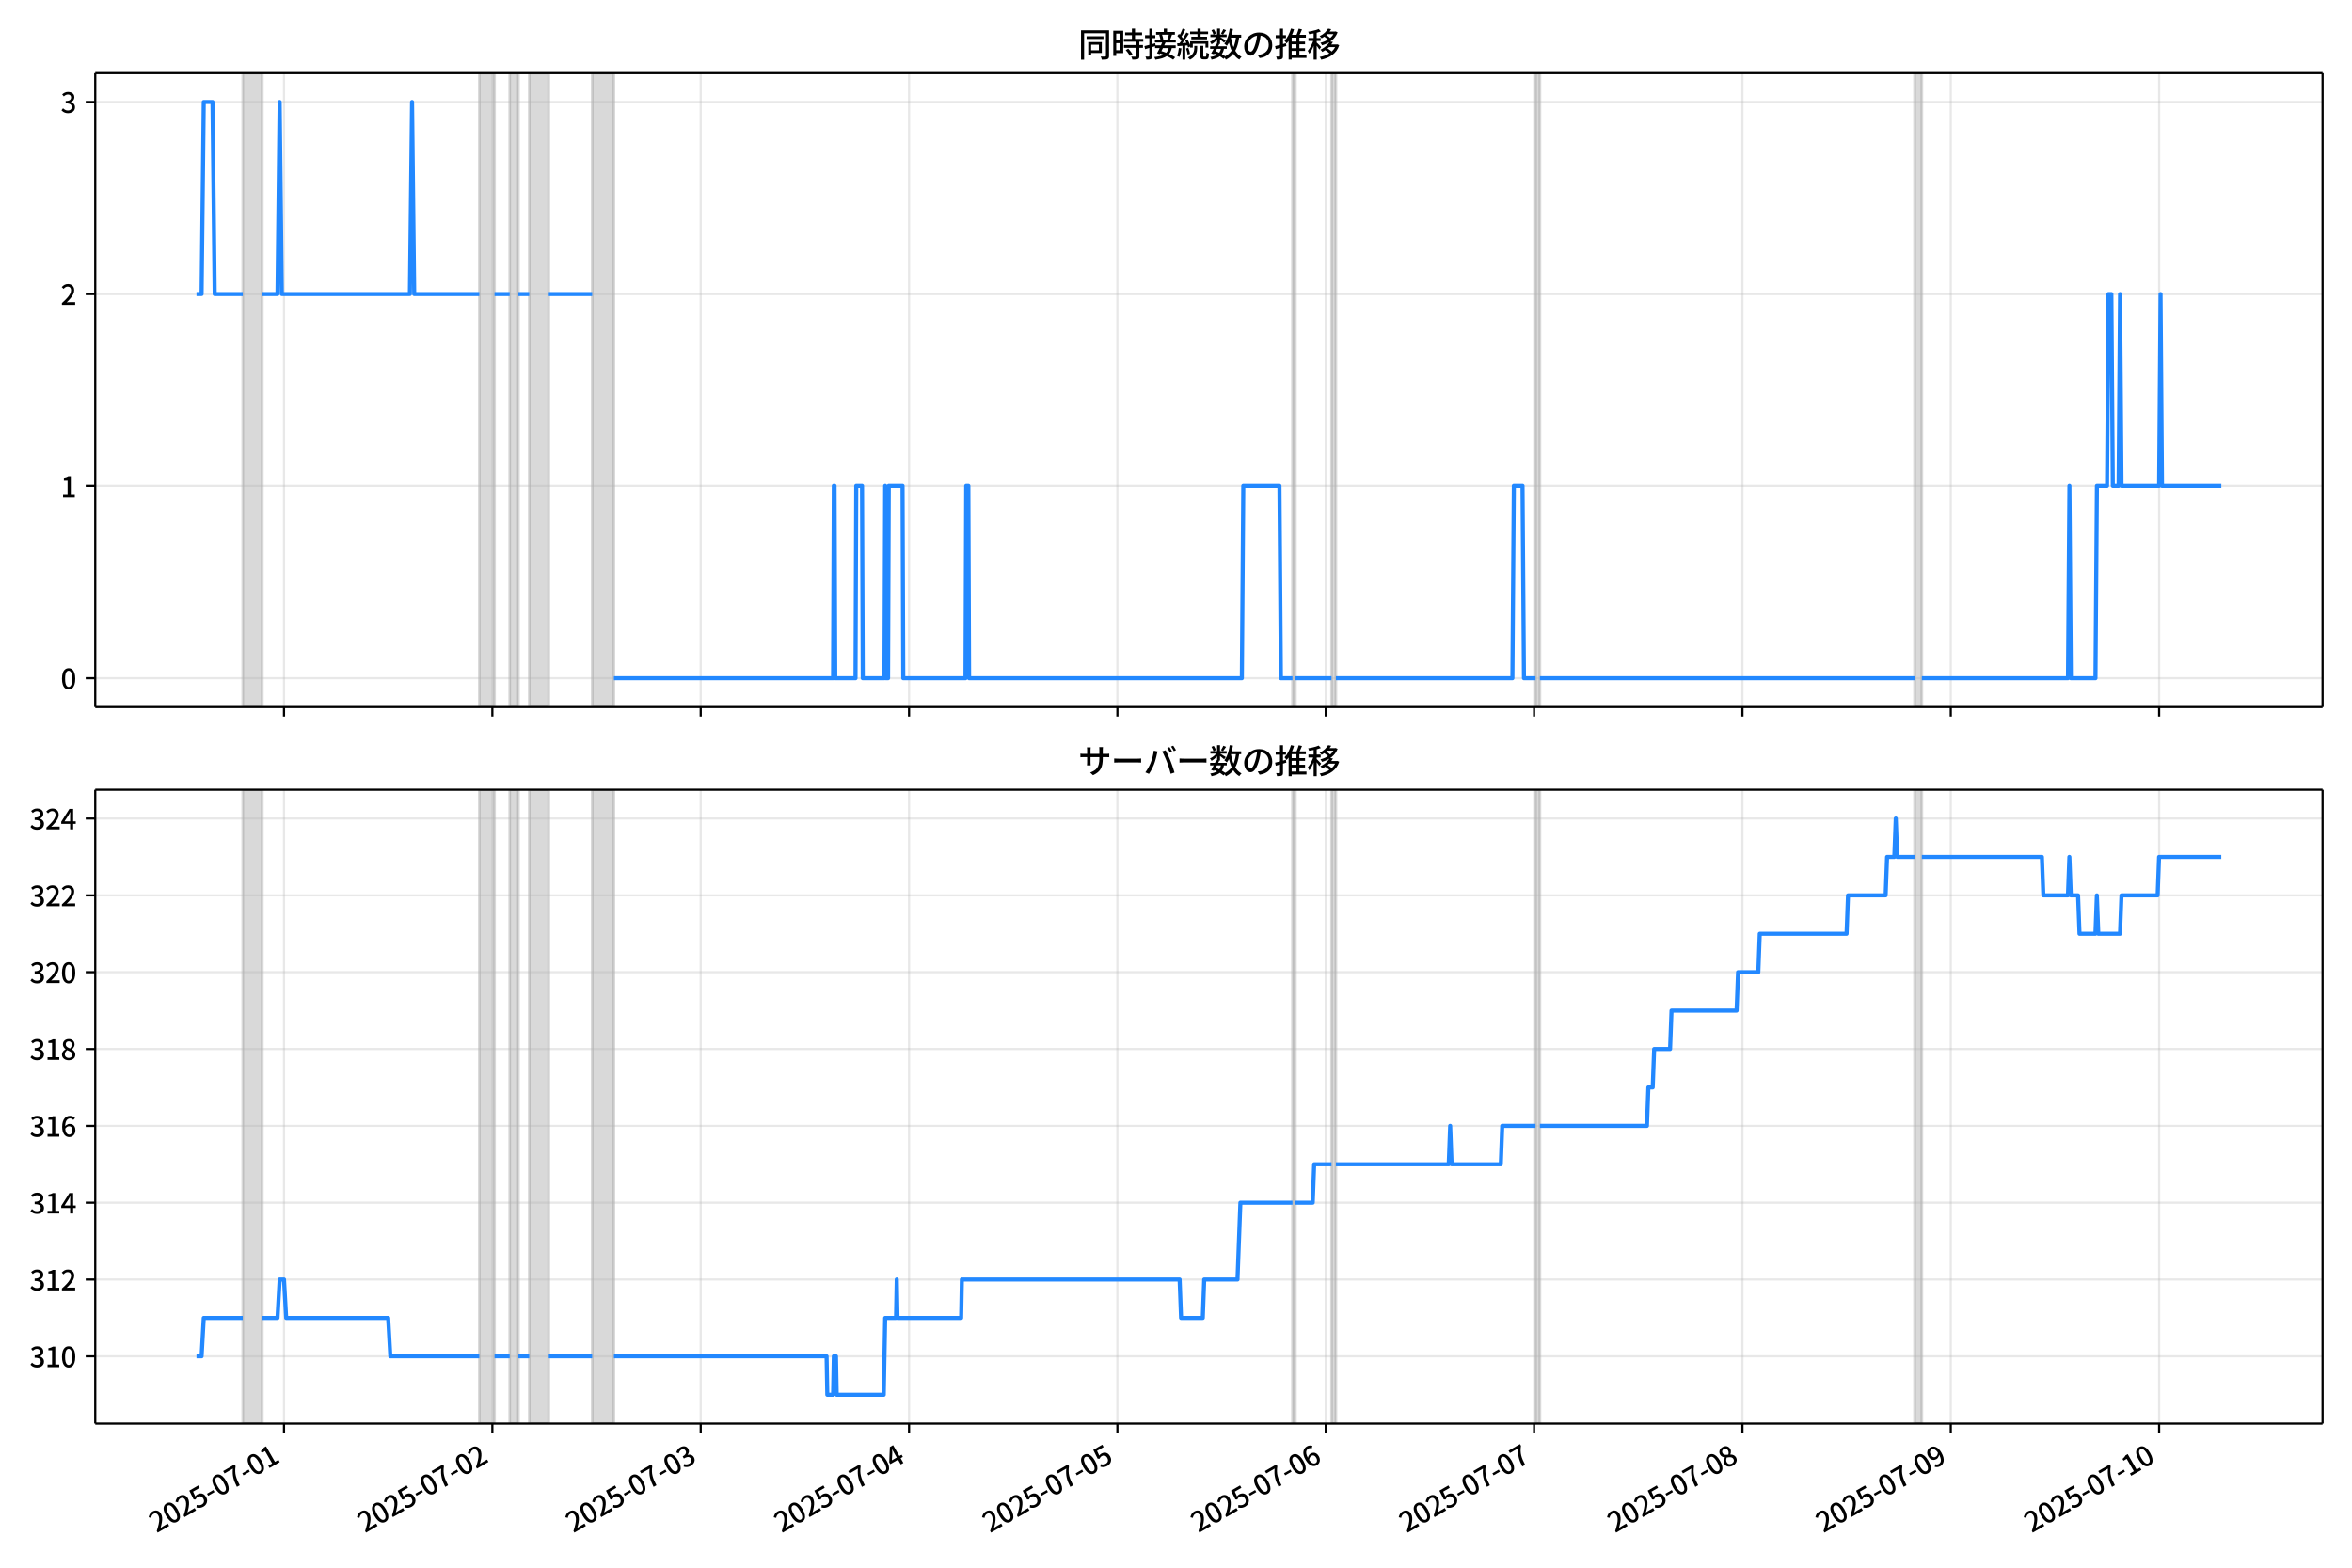 <!DOCTYPE svg  PUBLIC '-//W3C//DTD SVG 1.1//EN'  'http://www.w3.org/Graphics/SVG/1.1/DTD/svg11.dtd'>
<svg version="1.1" viewBox="0 0 864 576" xmlns="http://www.w3.org/2000/svg" xmlns:xlink="http://www.w3.org/1999/xlink">
 <defs>
  <style type="text/css">*{stroke-linejoin: round; stroke-linecap: butt}</style>
 </defs>
 <g id="aa">
  <g id="ab">
   <path d="m0 576h864v-576h-864z" fill="#fff"/>
  </g>
  <g id="ac">
   <g id="ad">
    <path d="m34.99 259.78h818.21v-232.9h-818.21z" fill="#fff"/>
   </g>
   <g id="ae">
    <path d="m89.181 259.78h7.175v-232.9h-7.175z" clip-path="url(#d)" fill="#808080" opacity=".3" stroke="#808080"/>
   </g>
   <g id="af">
    <path d="m176.08 259.78h5.581v-232.9h-5.581z" clip-path="url(#d)" fill="#808080" opacity=".3" stroke="#808080"/>
   </g>
   <g id="ag">
    <path d="m187.24 259.78h3.189v-232.9h-3.189z" clip-path="url(#d)" fill="#808080" opacity=".3" stroke="#808080"/>
   </g>
   <g id="ah">
    <path d="m194.42 259.78h7.175v-232.9h-7.175z" clip-path="url(#d)" fill="#808080" opacity=".3" stroke="#808080"/>
   </g>
   <g id="ai">
    <path d="m217.54 259.78h7.973v-232.9h-7.973z" clip-path="url(#d)" fill="#808080" opacity=".3" stroke="#808080"/>
   </g>
   <g id="aj">
    <path d="m474.79 259.78h1.063v-232.9h-1.063z" clip-path="url(#d)" fill="#808080" opacity=".3" stroke="#808080"/>
   </g>
   <g id="ak">
    <path d="m489.14 259.78h1.595v-232.9h-1.595z" clip-path="url(#d)" fill="#808080" opacity=".3" stroke="#808080"/>
   </g>
   <g id="al">
    <path d="m564.08 259.78h1.595v-232.9h-1.595z" clip-path="url(#d)" fill="#808080" opacity=".3" stroke="#808080"/>
   </g>
   <g id="am">
    <path d="m703.33 259.78h2.658v-232.9h-2.658z" clip-path="url(#d)" fill="#808080" opacity=".3" stroke="#808080"/>
   </g>
   <g id="an">
    <g id="ao">
     <g id="ap">
      <path d="m104.33 259.78v-232.9" clip-path="url(#d)" fill="none" stroke="#b0b0b0" stroke-linecap="square" stroke-opacity=".3" stroke-width=".8"/>
     </g>
     <g id="aq">
      <defs>
       <path id="e" d="m0 0v3.5" stroke="#000" stroke-width=".8"/>
      </defs>
      <use x="104.329" y="259.778" stroke="#000000" stroke-width=".8" xlink:href="#e"/>
     </g>
    </g>
    <g id="ar">
     <g id="as">
      <path d="m180.87 259.78v-232.9" clip-path="url(#d)" fill="none" stroke="#b0b0b0" stroke-linecap="square" stroke-opacity=".3" stroke-width=".8"/>
     </g>
     <g id="at">
      <use x="180.865" y="259.778" stroke="#000000" stroke-width=".8" xlink:href="#e"/>
     </g>
    </g>
    <g id="au">
     <g id="av">
      <path d="m257.4 259.78v-232.9" clip-path="url(#d)" fill="none" stroke="#b0b0b0" stroke-linecap="square" stroke-opacity=".3" stroke-width=".8"/>
     </g>
     <g id="aw">
      <use x="257.401" y="259.778" stroke="#000000" stroke-width=".8" xlink:href="#e"/>
     </g>
    </g>
    <g id="ax">
     <g id="ay">
      <path d="m333.94 259.78v-232.9" clip-path="url(#d)" fill="none" stroke="#b0b0b0" stroke-linecap="square" stroke-opacity=".3" stroke-width=".8"/>
     </g>
     <g id="az">
      <use x="333.937" y="259.778" stroke="#000000" stroke-width=".8" xlink:href="#e"/>
     </g>
    </g>
    <g id="ba">
     <g id="bb">
      <path d="m410.47 259.78v-232.9" clip-path="url(#d)" fill="none" stroke="#b0b0b0" stroke-linecap="square" stroke-opacity=".3" stroke-width=".8"/>
     </g>
     <g id="bc">
      <use x="410.474" y="259.778" stroke="#000000" stroke-width=".8" xlink:href="#e"/>
     </g>
    </g>
    <g id="bd">
     <g id="be">
      <path d="m487.01 259.78v-232.9" clip-path="url(#d)" fill="none" stroke="#b0b0b0" stroke-linecap="square" stroke-opacity=".3" stroke-width=".8"/>
     </g>
     <g id="bf">
      <use x="487.01" y="259.778" stroke="#000000" stroke-width=".8" xlink:href="#e"/>
     </g>
    </g>
    <g id="bg">
     <g id="bh">
      <path d="m563.55 259.78v-232.9" clip-path="url(#d)" fill="none" stroke="#b0b0b0" stroke-linecap="square" stroke-opacity=".3" stroke-width=".8"/>
     </g>
     <g id="bi">
      <use x="563.546" y="259.778" stroke="#000000" stroke-width=".8" xlink:href="#e"/>
     </g>
    </g>
    <g id="bj">
     <g id="bk">
      <path d="m640.08 259.78v-232.9" clip-path="url(#d)" fill="none" stroke="#b0b0b0" stroke-linecap="square" stroke-opacity=".3" stroke-width=".8"/>
     </g>
     <g id="bl">
      <use x="640.082" y="259.778" stroke="#000000" stroke-width=".8" xlink:href="#e"/>
     </g>
    </g>
    <g id="bm">
     <g id="bn">
      <path d="m716.62 259.78v-232.9" clip-path="url(#d)" fill="none" stroke="#b0b0b0" stroke-linecap="square" stroke-opacity=".3" stroke-width=".8"/>
     </g>
     <g id="bo">
      <use x="716.618" y="259.778" stroke="#000000" stroke-width=".8" xlink:href="#e"/>
     </g>
    </g>
    <g id="bp">
     <g id="bq">
      <path d="m793.15 259.78v-232.9" clip-path="url(#d)" fill="none" stroke="#b0b0b0" stroke-linecap="square" stroke-opacity=".3" stroke-width=".8"/>
     </g>
     <g id="br">
      <use x="793.154" y="259.778" stroke="#000000" stroke-width=".8" xlink:href="#e"/>
     </g>
    </g>
   </g>
   <g id="bs">
    <g id="bt">
     <g id="bu">
      <path d="m34.99 249.19h818.21" clip-path="url(#d)" fill="none" stroke="#b0b0b0" stroke-linecap="square" stroke-opacity=".3" stroke-width=".8"/>
     </g>
     <g id="bv">
      <defs>
       <path id="g" d="m0 0h-3.5" stroke="#000" stroke-width=".8"/>
      </defs>
      <use x="34.99" y="249.191" stroke="#000000" stroke-width=".8" xlink:href="#g"/>
     </g>
     <g id="bw">
      <!-- 0 -->
      <g transform="translate(22.29 253.18) scale(.1 -.1)">
       <defs>
        <path id="a" transform="scale(.016)" d="m1830-90q-460 0-806 275-346 276-535 823-188 547-188 1366 0 820 188 1357 189 538 535 803 346 266 806 266 461 0 800-269 340-269 528-803 189-534 189-1354 0-819-189-1366-188-547-528-823-339-275-800-275zm0 589q237 0 422 185 186 186 288 599 103 413 103 1091 0 679-103 1082-102 403-288 582-185 180-422 180-236 0-422-180-186-179-292-582-105-403-105-1082 0-678 105-1091 106-413 292-599 186-185 422-185z"/>
       </defs>
       <use xlink:href="#a"/>
      </g>
     </g>
    </g>
    <g id="bx">
     <g id="by">
      <path d="m34.99 178.62h818.21" clip-path="url(#d)" fill="none" stroke="#b0b0b0" stroke-linecap="square" stroke-opacity=".3" stroke-width=".8"/>
     </g>
     <g id="bz">
      <use x="34.99" y="178.616" stroke="#000000" stroke-width=".8" xlink:href="#g"/>
     </g>
     <g id="ca">
      <!-- 1 -->
      <g transform="translate(22.29 182.6) scale(.1 -.1)">
       <defs>
        <path id="k" transform="scale(.016)" d="m544 0v608h1037v3277h-845v467q333 58 579 147 247 90 451 218h557v-4109h915v-608h-2694z"/>
       </defs>
       <use xlink:href="#k"/>
      </g>
     </g>
    </g>
    <g id="cb">
     <g id="cc">
      <path d="m34.99 108.04h818.21" clip-path="url(#d)" fill="none" stroke="#b0b0b0" stroke-linecap="square" stroke-opacity=".3" stroke-width=".8"/>
     </g>
     <g id="cd">
      <use x="34.99" y="108.041" stroke="#000000" stroke-width=".8" xlink:href="#g"/>
     </g>
     <g id="ce">
      <!-- 2 -->
      <g transform="translate(22.29 112.03) scale(.1 -.1)">
       <defs>
        <path id="c" transform="scale(.016)" d="m282 0v429q697 621 1164 1136 468 515 701 956 234 442 234 826 0 256-87 451-86 196-262 301-176 106-445 106-275 0-506-151-230-150-422-368l-416 410q301 333 637 518 336 186 803 186 429 0 749-176t496-493 176-745q0-455-224-919t-615-935q-390-470-889-950 186 20 394 36t374 16h1184v-634h-3046z"/>
       </defs>
       <use xlink:href="#c"/>
      </g>
     </g>
    </g>
    <g id="cf">
     <g id="cg">
      <path d="m34.99 37.466h818.21" clip-path="url(#d)" fill="none" stroke="#b0b0b0" stroke-linecap="square" stroke-opacity=".3" stroke-width=".8"/>
     </g>
     <g id="ch">
      <use x="34.99" y="37.466" stroke="#000000" stroke-width=".8" xlink:href="#g"/>
     </g>
     <g id="ci">
      <!-- 3 -->
      <g transform="translate(22.29 41.451) scale(.1 -.1)">
       <defs>
        <path id="j" transform="scale(.016)" d="m1715-90q-371 0-656 90t-503 240q-217 150-377 323l359 474q211-205 479-359 269-153 634-153 269 0 467 92 199 93 311 266t112 423q0 256-125 451t-429 300q-304 106-835 106v551q467 0 732 105 266 106 384 291 119 186 119 423 0 307-192 489-192 183-531 183-269 0-503-119-233-118-438-316l-384 460q282 256 614 413 333 157 737 157 422 0 748-144 327-144 512-413 186-269 186-659 0-403-221-685-221-281-592-422v-26q269-70 490-227t349-400 128-557q0-422-215-726-214-304-573-468-358-163-787-163z"/>
       </defs>
       <use xlink:href="#j"/>
      </g>
     </g>
    </g>
   </g>
   <g id="cj">
    <path d="m72.181 108.04h1.872l.795-70.575h3.216l.799 70.575h10.318m7.175 0h5.581l.797-70.575.797 70.575h47.038l.797-70.575.797 70.575h23.918m5.581 0h5.581m3.189 0h3.986m7.175 0h15.945m7.973 141.15h80.522l.266-70.575h.266l.266 70.575h7.441l.266-70.575h2.126l.266 70.575h7.973l.266-70.575.266 70.575h.797l.266-70.575h5.049l.266 70.575h22.855l.266-70.575h.797l.266 70.575h100.19l.531-70.575h13.288l.531 70.575h4.252m1.063 0h13.288m1.595 0h64.843l.531-70.575h3.189l.531 70.575h4.252m1.595 0h137.66m2.658 0h53.682l.531-70.575.531 70.575h9.036l.531-70.575h3.72l.531-70.575h1.063l.531 70.575h2.126l.531-70.575.531 70.575h13.819l.531-70.575.531 70.575h21.792v0" clip-path="url(#d)" fill="none" stroke="#28f" stroke-linecap="square" stroke-width="1.5"/>
   </g>
   <g id="ck">
    <path d="m34.99 259.78v-232.9" fill="none" stroke="#000" stroke-linecap="square" stroke-width=".8"/>
   </g>
   <g id="cl">
    <path d="m853.2 259.78v-232.9" fill="none" stroke="#000" stroke-linecap="square" stroke-width=".8"/>
   </g>
   <g id="cm">
    <path d="m34.99 259.78h818.21" fill="none" stroke="#000" stroke-linecap="square" stroke-width=".8"/>
   </g>
   <g id="cn">
    <path d="m34.99 26.88h818.21" fill="none" stroke="#000" stroke-linecap="square" stroke-width=".8"/>
   </g>
   <g id="co">
    <!-- 同時接続数の推移 -->
    <g transform="translate(396.1 20.88) scale(.12 -.12)">
     <defs>
      <path id="w" transform="scale(.016)" d="m1587 3936h3232v-518h-3232v518zm320-1114h557v-2534h-557v2534zm301 0h2291v-2086h-2291v512h1734v1069h-1734v505zm-1683 2260h5113v-570h-4524v-5056h-589v5626zm4768 0h595v-4896q0-250-67-397t-227-218q-160-77-426-96t-675-19q-13 83-45 192t-77 218q-45 108-89 185 281-13 527-13 247 0 330 0 83 7 118 42 36 35 36 112v4890z"/>
      <path id="u" transform="scale(.016)" d="m2714 4672h3238v-525h-3238v525zm-244-1235h3712v-538h-3712v538zm20-1184h3635v-531h-3635v531zm1523 3155h595v-2310h-595v2310zm832-2451h589v-2823q0-230-61-364-61-135-227-199-167-70-423-86t-633-16q-20 121-78 285-57 163-121 284 275-6 509-9t310-3q77 6 106 28 29 23 29 93v2810zm-2023-1677 487 282q153-160 313-352t294-381q135-189 206-343l-519-313q-64 153-189 348-124 196-278 394-154 199-314 365zm-2086 3718h1619v-4281h-1619v544h1056v3187h-1056v550zm32-1843h1293v-537h-1293v537zm-320 1843h563v-4832h-563v4832z"/>
      <path id="v" transform="scale(.016)" d="m3866 5408h614v-870h-614v870zm-1479-653h3597v-518h-3597v518zm-230-1485h4e3v-518h-4e3v518zm825 922 519 102q64-160 121-342 58-182 96-352 39-170 45-304l-544-128q-6 134-42 313-35 180-83 365-48 186-112 346zm1856 109 589-71q-96-275-202-557-105-281-195-486l-518 77q58 147 122 329 64 183 118 372t86 336zm-2643-2106h3943v-518h-3943v518zm1408 685 602-115q-167-371-362-784t-390-797-362-685l-525 179q160 288 346 666t368 784 323 752zm-659-2157 358 403q352-102 733-240 381-137 752-304 371-166 697-336 327-169 558-329l-384-461q-218 160-532 336-313 176-685 345-371 170-755 323-384 154-742 263zm1894 1114 583-71q-122-550-353-944-230-393-604-662t-922-435q-547-167-1296-269-25 128-93 269-67 141-137 230 678 64 1168 192t819 349q330 221 531 550 202 330 304 791zm-4684 217q396 90 953 240 557 151 1120 311l77-544q-525-154-1053-311-528-156-963-284l-134 588zm121 2093h1965v-563h-1965v563zm819 1248h576v-5229q0-236-51-374t-192-208q-141-77-355-99-214-23-541-16-13 115-64 288t-109 294q205-6 381-6t234 0q64 0 92 28 29 29 29 93v5229z"/>
      <path id="t" transform="scale(.016)" d="m4058 5408h595v-1798h-595v1798zm-1415-563h3443v-499h-3443v499zm231-992h3008v-499h-3008v499zm-224-877h3475v-1203h-531v729h-2432v-729h-512v1203zm1964-877h551v-1881q0-122 22-157 23-35 106-35 25 0 92 0 68 0 135 0t99 0q51 0 83 54t45 224 19 515q90-70 234-131t259-93q-19-429-83-662-64-234-183-326-118-93-316-93-39 0-103 0t-134 0-138 0q-67 0-99 0-237 0-365 64t-176 218q-48 153-48 422v1881zm-1164-6h550v-455q0-243-48-528-48-284-186-579-137-294-409-572-272-279-727-503-70 90-192 208-121 118-230 195 416 205 665 438 250 234 371 474 122 240 164 467 42 228 42 413v442zm-2240 3309 524-192q-121-244-259-503-137-259-275-496t-259-416l-410 173q122 186 246 438 125 253 240 515 116 263 193 481zm716-743 500-230q-224-359-496-756-272-396-548-764-275-368-518-650l-358 205q179 211 377 483 199 272 387 569 189 298 358 592 170 295 298 551zm-1721-665 307 403q166-154 339-340 173-185 320-364t224-327l-326-460q-77 160-218 348-141 189-314 384-172 196-332 356zm1485-832 435 179q128-211 249-458 122-246 215-474 93-227 137-412l-473-211q-32 185-119 422-86 237-201 486-115 250-243 468zm-1530-583q422 26 998 54 576 29 1184 68l7-499q-570-45-1127-84-556-38-992-70l-70 531zm1702-992 436 135q121-276 214-596t118-556l-454-148q-26 237-112 563-86 327-202 602zm-1363 109 499-83q-57-455-163-897-105-441-253-748-51 32-134 73-83 42-170 83-86 42-144 62 148 294 234 697t131 813zm691 627h525v-2861h-525v2861z"/>
      <path id="n" transform="scale(.016)" d="m224 2022h3187v-499h-3187v499zm51 2247h3111v-487h-3111v487zm1127-1735 563-121q-154-320-333-672t-352-679q-173-326-326-582l-532 173q148 243 324 566t345 669q170 346 311 646zm934-832 563-64q-89-480-262-838t-461-614-701-432-976-298q-25 128-99 269t-157 237q659 102 1085 303 426 202 666 554t342 883zm422 3597 519-211q-147-218-298-436-150-217-278-377l-403 186q121 173 252 413 132 240 208 425zm-1203 109h563v-2957h-563v2957zm-1075-320 448 186q134-192 246-420 112-227 157-393l-467-211q-38 172-147 406t-237 432zm1094-1050 397-236q-160-263-400-529-240-265-519-489-278-224-553-378-51 103-141 237-89 135-179 218 269 109 534 294 266 186 493 416 228 231 368 467zm487-204q83-45 246-145 163-99 352-211t346-211 221-150l-327-423q-83 77-230 198-147 122-317 253-170 132-327 250-156 119-259 189l295 250zm1798 396h2311v-556h-2311v556zm115 1178 615-90q-103-640-263-1235t-384-1101q-224-505-512-889-44 57-134 134t-186 157-166 125q275 339 473 796 199 458 340 995 141 538 217 1108zm1223-1510 614-58q-147-1101-445-1940-297-838-813-1443-515-604-1321-1014-26 71-90 177-64 105-134 208-70 102-128 159 742 346 1212 880 471 535 730 1290 260 755 375 1741zm-1005-135q134-851 387-1597 253-745 659-1305 407-560 1002-874-70-57-154-150-83-93-154-189-70-96-121-179-633 371-1056 988-422 618-688 1434-265 816-425 1783l550 89zm-3309-3065 327 416q377-148 754-330 378-182 701-378 324-195 548-368l-416-435q-211 179-519 378-307 198-666 383-358 186-729 334z"/>
      <path id="s" transform="scale(.016)" d="m3686 4378q-64-493-163-1041-99-547-265-1084-192-653-432-1104t-522-688-595-237q-320 0-596 221-275 221-448 621-172 400-172 931 0 537 220 1017 221 480 611 851 391 372 909 583 519 211 1121 211 576 0 1040-186 464-185 793-515 330-329 502-771 173-441 173-941 0-672-278-1194-278-521-816-851-538-329-1318-444l-378 601q166 20 307 42t263 48q307 70 585 217 279 148 496 375 218 227 342 534 125 308 125 692t-122 713q-121 330-358 573-236 243-582 380-346 138-781 138-525 0-935-186-409-185-694-489-284-304-432-656-147-352-147-678 0-365 89-605 90-240 224-355 135-115 276-115t288 144 297 457q151 314 298 800 147 461 246 982 100 522 145 1021l684-12z"/>
      <path id="o" transform="scale(.016)" d="m2995 2925h2893v-519h-2893v519zm0-1280h2893v-519h-2893v519zm-64-1299h3232v-557h-3232v557zm1312 3577h563v-3763h-563v3763zm429 1466 634-141q-154-390-340-794-185-403-339-684l-512 140q103 199 208 458 106 259 195 528 90 269 154 493zm-1472 25 582-147q-153-518-371-1018-217-499-483-931t-573-758q-38 64-109 160-70 96-147 198-77 103-141 160 416 416 733 1034t509 1302zm128-1203h2720v-537h-2720v-4205h-582v4422l313 320h269zm-3174-2157q396 90 953 240 557 151 1120 311l77-544q-525-154-1053-311-528-156-963-284l-134 588zm121 2093h1965v-563h-1965v563zm819 1248h576v-5229q0-236-51-374t-192-208q-141-77-355-99-214-23-541-16-13 115-64 288t-109 294q205-6 381-6t234 0q64 0 92 28 29 29 29 93v5229z"/>
      <path id="m" transform="scale(.016)" d="m4051 5402 595-109q-281-493-729-941t-1107-806q-39 64-106 144t-141 153q-73 74-137 119 608 288 1011 678t614 762zm-77-557h1511v-493h-1863l352 493zm1293 0h109l109 25 384-179q-192-505-496-905t-695-701q-390-301-845-519-454-217-947-358-44 109-137 253t-176 227q448 109 867 294 419 186 777 445 359 259 631 592t419 730v96zm-1990-954 377 307q167-96 336-218 170-121 320-249 151-128 247-237l-397-332q-90 108-237 236t-317 259q-169 132-329 234zm1107-934 595-109q-307-538-803-1031-496-492-1232-876-38 64-102 144t-138 156q-74 77-138 116 455 217 807 483t604 554q253 288 407 563zm-90-589h1460v-506h-1818l358 506zm1268 0h121l109 26 384-167q-192-614-531-1075t-787-794q-448-332-983-553-534-221-1129-355-45 115-132 269-86 153-176 249 551 96 1043 285 493 189 903 473 410 285 714 669t464 883v90zm-2132-1056 410 339q186-102 384-237 198-134 371-275t282-269l-435-371q-103 128-270 272-166 144-361 288t-381 253zm-2150 3533h589v-5376h-589v5376zm-992-1242h2336v-569h-2336v569zm1024-224 365-160q-96-339-231-707-134-368-291-727-157-358-336-672-179-313-365-537-44 128-134 291t-160 272q173 192 339 457 167 266 323 570 157 304 282 618t208 595zm941 1946 416-467q-314-122-695-221-380-99-784-173-403-74-780-131-20 102-71 236-51 135-102 231 358 58 732 138 375 80 711 179t573 208zm-397-2579q58-45 179-170 122-125 266-266 144-140 259-265t160-183l-352-473q-58 102-157 255-99 154-218 317-118 164-227 311-108 147-185 237l275 237z"/>
     </defs>
     <use xlink:href="#w"/>
     <use transform="translate(100)" xlink:href="#u"/>
     <use transform="translate(200)" xlink:href="#v"/>
     <use transform="translate(300)" xlink:href="#t"/>
     <use transform="translate(400)" xlink:href="#n"/>
     <use transform="translate(500)" xlink:href="#s"/>
     <use transform="translate(600)" xlink:href="#o"/>
     <use transform="translate(700)" xlink:href="#m"/>
    </g>
   </g>
  </g>
  <g id="cp">
   <g id="cq">
    <path d="m34.99 523.06h818.21v-232.9h-818.21z" fill="#fff"/>
   </g>
   <g id="cr">
    <path d="m89.181 523.06h7.175v-232.9h-7.175z" clip-path="url(#b)" fill="#808080" opacity=".3" stroke="#808080"/>
   </g>
   <g id="cs">
    <path d="m176.08 523.06h5.581v-232.9h-5.581z" clip-path="url(#b)" fill="#808080" opacity=".3" stroke="#808080"/>
   </g>
   <g id="ct">
    <path d="m187.24 523.06h3.189v-232.9h-3.189z" clip-path="url(#b)" fill="#808080" opacity=".3" stroke="#808080"/>
   </g>
   <g id="cu">
    <path d="m194.42 523.06h7.175v-232.9h-7.175z" clip-path="url(#b)" fill="#808080" opacity=".3" stroke="#808080"/>
   </g>
   <g id="cv">
    <path d="m217.54 523.06h7.973v-232.9h-7.973z" clip-path="url(#b)" fill="#808080" opacity=".3" stroke="#808080"/>
   </g>
   <g id="cw">
    <path d="m474.79 523.06h1.063v-232.9h-1.063z" clip-path="url(#b)" fill="#808080" opacity=".3" stroke="#808080"/>
   </g>
   <g id="cx">
    <path d="m489.14 523.06h1.595v-232.9h-1.595z" clip-path="url(#b)" fill="#808080" opacity=".3" stroke="#808080"/>
   </g>
   <g id="cy">
    <path d="m564.08 523.06h1.595v-232.9h-1.595z" clip-path="url(#b)" fill="#808080" opacity=".3" stroke="#808080"/>
   </g>
   <g id="cz">
    <path d="m703.33 523.06h2.658v-232.9h-2.658z" clip-path="url(#b)" fill="#808080" opacity=".3" stroke="#808080"/>
   </g>
   <g id="da">
    <g id="db">
     <g id="dc">
      <path d="m104.33 523.06v-232.9" clip-path="url(#b)" fill="none" stroke="#b0b0b0" stroke-linecap="square" stroke-opacity=".3" stroke-width=".8"/>
     </g>
     <g id="dd">
      <use x="104.329" y="523.055" stroke="#000000" stroke-width=".8" xlink:href="#e"/>
     </g>
     <g id="de">
      <!-- 2025-07-01 -->
      <g transform="translate(57.54 563.33) rotate(-30) scale(.1 -.1)">
       <defs>
        <path id="i" transform="scale(.016)" d="m1715-90q-365 0-653 90t-506 237q-217 147-383 307l352 480q134-134 294-246t361-183q202-70 452-70 262 0 473 118 212 119 333 346 122 227 122 541 0 460-247 716-246 256-649 256-224 0-384-64t-365-198l-365 237 141 2240h2387v-627h-1747l-109-1204q154 77 307 118 154 42 340 42 397 0 723-160t518-490q192-329 192-847 0-519-224-887t-586-560q-361-192-777-192z"/>
        <path id="f" transform="scale(.016)" d="m301 1536v544h1689v-544h-1689z"/>
        <path id="h" transform="scale(.016)" d="m1235 0q32 646 109 1187t224 1024 384 941 576 938h-2208v627h3027v-455q-409-512-665-989-256-476-397-969t-205-1053-90-1251h-755z"/>
       </defs>
       <use xlink:href="#c"/>
       <use transform="translate(57)" xlink:href="#a"/>
       <use transform="translate(114)" xlink:href="#c"/>
       <use transform="translate(171)" xlink:href="#i"/>
       <use transform="translate(228)" xlink:href="#f"/>
       <use transform="translate(263.7)" xlink:href="#a"/>
       <use transform="translate(320.7)" xlink:href="#h"/>
       <use transform="translate(377.7)" xlink:href="#f"/>
       <use transform="translate(413.4)" xlink:href="#a"/>
       <use transform="translate(470.4)" xlink:href="#k"/>
      </g>
     </g>
    </g>
    <g id="df">
     <g id="dg">
      <path d="m180.87 523.06v-232.9" clip-path="url(#b)" fill="none" stroke="#b0b0b0" stroke-linecap="square" stroke-opacity=".3" stroke-width=".8"/>
     </g>
     <g id="dh">
      <use x="180.865" y="523.055" stroke="#000000" stroke-width=".8" xlink:href="#e"/>
     </g>
     <g id="di">
      <!-- 2025-07-02 -->
      <g transform="translate(134.08 563.33) rotate(-30) scale(.1 -.1)">
       <use xlink:href="#c"/>
       <use transform="translate(57)" xlink:href="#a"/>
       <use transform="translate(114)" xlink:href="#c"/>
       <use transform="translate(171)" xlink:href="#i"/>
       <use transform="translate(228)" xlink:href="#f"/>
       <use transform="translate(263.7)" xlink:href="#a"/>
       <use transform="translate(320.7)" xlink:href="#h"/>
       <use transform="translate(377.7)" xlink:href="#f"/>
       <use transform="translate(413.4)" xlink:href="#a"/>
       <use transform="translate(470.4)" xlink:href="#c"/>
      </g>
     </g>
    </g>
    <g id="dj">
     <g id="dk">
      <path d="m257.4 523.06v-232.9" clip-path="url(#b)" fill="none" stroke="#b0b0b0" stroke-linecap="square" stroke-opacity=".3" stroke-width=".8"/>
     </g>
     <g id="dl">
      <use x="257.401" y="523.055" stroke="#000000" stroke-width=".8" xlink:href="#e"/>
     </g>
     <g id="dm">
      <!-- 2025-07-03 -->
      <g transform="translate(210.61 563.33) rotate(-30) scale(.1 -.1)">
       <use xlink:href="#c"/>
       <use transform="translate(57)" xlink:href="#a"/>
       <use transform="translate(114)" xlink:href="#c"/>
       <use transform="translate(171)" xlink:href="#i"/>
       <use transform="translate(228)" xlink:href="#f"/>
       <use transform="translate(263.7)" xlink:href="#a"/>
       <use transform="translate(320.7)" xlink:href="#h"/>
       <use transform="translate(377.7)" xlink:href="#f"/>
       <use transform="translate(413.4)" xlink:href="#a"/>
       <use transform="translate(470.4)" xlink:href="#j"/>
      </g>
     </g>
    </g>
    <g id="dn">
     <g id="do">
      <path d="m333.94 523.06v-232.9" clip-path="url(#b)" fill="none" stroke="#b0b0b0" stroke-linecap="square" stroke-opacity=".3" stroke-width=".8"/>
     </g>
     <g id="dp">
      <use x="333.937" y="523.055" stroke="#000000" stroke-width=".8" xlink:href="#e"/>
     </g>
     <g id="dq">
      <!-- 2025-07-04 -->
      <g transform="translate(287.15 563.33) rotate(-30) scale(.1 -.1)">
       <defs>
        <path id="l" transform="scale(.016)" d="m2170 0v3072q0 192 12 457 13 266 20 458h-26q-90-179-183-365-92-185-195-364l-921-1415h2579v-576h-3328v493l1875 2957h858v-4717h-691z"/>
       </defs>
       <use xlink:href="#c"/>
       <use transform="translate(57)" xlink:href="#a"/>
       <use transform="translate(114)" xlink:href="#c"/>
       <use transform="translate(171)" xlink:href="#i"/>
       <use transform="translate(228)" xlink:href="#f"/>
       <use transform="translate(263.7)" xlink:href="#a"/>
       <use transform="translate(320.7)" xlink:href="#h"/>
       <use transform="translate(377.7)" xlink:href="#f"/>
       <use transform="translate(413.4)" xlink:href="#a"/>
       <use transform="translate(470.4)" xlink:href="#l"/>
      </g>
     </g>
    </g>
    <g id="dr">
     <g id="ds">
      <path d="m410.47 523.06v-232.9" clip-path="url(#b)" fill="none" stroke="#b0b0b0" stroke-linecap="square" stroke-opacity=".3" stroke-width=".8"/>
     </g>
     <g id="dt">
      <use x="410.474" y="523.055" stroke="#000000" stroke-width=".8" xlink:href="#e"/>
     </g>
     <g id="du">
      <!-- 2025-07-05 -->
      <g transform="translate(363.68 563.33) rotate(-30) scale(.1 -.1)">
       <use xlink:href="#c"/>
       <use transform="translate(57)" xlink:href="#a"/>
       <use transform="translate(114)" xlink:href="#c"/>
       <use transform="translate(171)" xlink:href="#i"/>
       <use transform="translate(228)" xlink:href="#f"/>
       <use transform="translate(263.7)" xlink:href="#a"/>
       <use transform="translate(320.7)" xlink:href="#h"/>
       <use transform="translate(377.7)" xlink:href="#f"/>
       <use transform="translate(413.4)" xlink:href="#a"/>
       <use transform="translate(470.4)" xlink:href="#i"/>
      </g>
     </g>
    </g>
    <g id="dv">
     <g id="dw">
      <path d="m487.01 523.06v-232.9" clip-path="url(#b)" fill="none" stroke="#b0b0b0" stroke-linecap="square" stroke-opacity=".3" stroke-width=".8"/>
     </g>
     <g id="dx">
      <use x="487.01" y="523.055" stroke="#000000" stroke-width=".8" xlink:href="#e"/>
     </g>
     <g id="dy">
      <!-- 2025-07-06 -->
      <g transform="translate(440.22 563.33) rotate(-30) scale(.1 -.1)">
       <defs>
        <path id="q" transform="scale(.016)" d="m1971-90q-339 0-634 144-294 144-518 435-224 292-352 733-128 442-128 1044 0 678 147 1161 148 483 397 784 250 301 570 445t665 144q397 0 688-147 292-147 490-359l-403-448q-128 154-327 253-198 99-409 99-307 0-567-182-259-182-413-605-153-422-153-1145 0-608 115-1002t326-589q212-195 493-195 212 0 375 121 163 122 259 343t96 522q0 300-90 511-89 212-259 320-169 109-419 109-211 0-451-134t-458-461l-25 538q134 192 313 323t374 201q196 71 375 71 397 0 694-163 298-163 467-490 170-326 170-825 0-468-195-817-195-348-512-544-317-195-701-195z"/>
       </defs>
       <use xlink:href="#c"/>
       <use transform="translate(57)" xlink:href="#a"/>
       <use transform="translate(114)" xlink:href="#c"/>
       <use transform="translate(171)" xlink:href="#i"/>
       <use transform="translate(228)" xlink:href="#f"/>
       <use transform="translate(263.7)" xlink:href="#a"/>
       <use transform="translate(320.7)" xlink:href="#h"/>
       <use transform="translate(377.7)" xlink:href="#f"/>
       <use transform="translate(413.4)" xlink:href="#a"/>
       <use transform="translate(470.4)" xlink:href="#q"/>
      </g>
     </g>
    </g>
    <g id="dz">
     <g id="ea">
      <path d="m563.55 523.06v-232.9" clip-path="url(#b)" fill="none" stroke="#b0b0b0" stroke-linecap="square" stroke-opacity=".3" stroke-width=".8"/>
     </g>
     <g id="eb">
      <use x="563.546" y="523.055" stroke="#000000" stroke-width=".8" xlink:href="#e"/>
     </g>
     <g id="ec">
      <!-- 2025-07-07 -->
      <g transform="translate(516.76 563.33) rotate(-30) scale(.1 -.1)">
       <use xlink:href="#c"/>
       <use transform="translate(57)" xlink:href="#a"/>
       <use transform="translate(114)" xlink:href="#c"/>
       <use transform="translate(171)" xlink:href="#i"/>
       <use transform="translate(228)" xlink:href="#f"/>
       <use transform="translate(263.7)" xlink:href="#a"/>
       <use transform="translate(320.7)" xlink:href="#h"/>
       <use transform="translate(377.7)" xlink:href="#f"/>
       <use transform="translate(413.4)" xlink:href="#a"/>
       <use transform="translate(470.4)" xlink:href="#h"/>
      </g>
     </g>
    </g>
    <g id="ed">
     <g id="ee">
      <path d="m640.08 523.06v-232.9" clip-path="url(#b)" fill="none" stroke="#b0b0b0" stroke-linecap="square" stroke-opacity=".3" stroke-width=".8"/>
     </g>
     <g id="ef">
      <use x="640.082" y="523.055" stroke="#000000" stroke-width=".8" xlink:href="#e"/>
     </g>
     <g id="eg">
      <!-- 2025-07-08 -->
      <g transform="translate(593.29 563.33) rotate(-30) scale(.1 -.1)">
       <defs>
        <path id="p" transform="scale(.016)" d="m1830-90q-441 0-787 163-345 164-547 448-202 285-202 650 0 314 122 557t314 419 403 291v32q-256 186-442 458-185 272-185 643 0 365 176 640t480 425q304 151 694 151 410 0 704-160t457-439q164-278 164-649 0-237-96-448t-234-381q-137-169-291-278v-32q218-115 397-285 179-169 288-406t109-557q0-346-189-628-189-281-532-448-342-166-803-166zm314 2708q205 198 310 419 106 221 106 464 0 211-83 384t-247 272q-163 99-393 99-288 0-480-183-192-182-192-502 0-256 134-429 135-172 359-294t486-230zm-294-2170q236 0 418 89 183 90 285 253 103 164 103 388 0 211-90 367-89 157-246 272-157 116-368 215t-454 195q-244-173-398-426-153-252-153-553 0-237 118-416 119-179 324-282 205-102 461-102z"/>
       </defs>
       <use xlink:href="#c"/>
       <use transform="translate(57)" xlink:href="#a"/>
       <use transform="translate(114)" xlink:href="#c"/>
       <use transform="translate(171)" xlink:href="#i"/>
       <use transform="translate(228)" xlink:href="#f"/>
       <use transform="translate(263.7)" xlink:href="#a"/>
       <use transform="translate(320.7)" xlink:href="#h"/>
       <use transform="translate(377.7)" xlink:href="#f"/>
       <use transform="translate(413.4)" xlink:href="#a"/>
       <use transform="translate(470.4)" xlink:href="#p"/>
      </g>
     </g>
    </g>
    <g id="eh">
     <g id="ei">
      <path d="m716.62 523.06v-232.9" clip-path="url(#b)" fill="none" stroke="#b0b0b0" stroke-linecap="square" stroke-opacity=".3" stroke-width=".8"/>
     </g>
     <g id="ej">
      <use x="716.618" y="523.055" stroke="#000000" stroke-width=".8" xlink:href="#e"/>
     </g>
     <g id="ek">
      <!-- 2025-07-09 -->
      <g transform="translate(669.83 563.33) rotate(-30) scale(.1 -.1)">
       <defs>
        <path id="x" transform="scale(.016)" d="m1562-90q-410 0-708 150-297 151-502 356l403 461q141-160 346-256t422-96q224 0 425 102 202 103 352 333 151 230 237 614 87 384 87 941 0 589-115 970t-323 563-496 182q-205 0-372-118-166-118-262-336t-96-525q0-301 86-512 87-211 259-323 173-112 417-112 224 0 460 141 237 141 448 461l32-544q-134-180-313-314t-371-208-384-74q-391 0-689 166-297 167-467 496-169 330-169 823 0 467 195 816t515 541 698 192q339 0 636-138 298-137 519-419 221-281 349-710t128-1018q0-691-141-1187t-391-807q-249-310-563-461-313-150-652-150z"/>
       </defs>
       <use xlink:href="#c"/>
       <use transform="translate(57)" xlink:href="#a"/>
       <use transform="translate(114)" xlink:href="#c"/>
       <use transform="translate(171)" xlink:href="#i"/>
       <use transform="translate(228)" xlink:href="#f"/>
       <use transform="translate(263.7)" xlink:href="#a"/>
       <use transform="translate(320.7)" xlink:href="#h"/>
       <use transform="translate(377.7)" xlink:href="#f"/>
       <use transform="translate(413.4)" xlink:href="#a"/>
       <use transform="translate(470.4)" xlink:href="#x"/>
      </g>
     </g>
    </g>
    <g id="el">
     <g id="em">
      <path d="m793.15 523.06v-232.9" clip-path="url(#b)" fill="none" stroke="#b0b0b0" stroke-linecap="square" stroke-opacity=".3" stroke-width=".8"/>
     </g>
     <g id="en">
      <use x="793.154" y="523.055" stroke="#000000" stroke-width=".8" xlink:href="#e"/>
     </g>
     <g id="eo">
      <!-- 2025-07-10 -->
      <g transform="translate(746.36 563.33) rotate(-30) scale(.1 -.1)">
       <use xlink:href="#c"/>
       <use transform="translate(57)" xlink:href="#a"/>
       <use transform="translate(114)" xlink:href="#c"/>
       <use transform="translate(171)" xlink:href="#i"/>
       <use transform="translate(228)" xlink:href="#f"/>
       <use transform="translate(263.7)" xlink:href="#a"/>
       <use transform="translate(320.7)" xlink:href="#h"/>
       <use transform="translate(377.7)" xlink:href="#f"/>
       <use transform="translate(413.4)" xlink:href="#k"/>
       <use transform="translate(470.4)" xlink:href="#a"/>
      </g>
     </g>
    </g>
   </g>
   <g id="ep">
    <g id="eq">
     <g id="er">
      <path d="m34.99 498.35h818.21" clip-path="url(#b)" fill="none" stroke="#b0b0b0" stroke-linecap="square" stroke-opacity=".3" stroke-width=".8"/>
     </g>
     <g id="es">
      <use x="34.99" y="498.354" stroke="#000000" stroke-width=".8" xlink:href="#g"/>
     </g>
     <g id="et">
      <!-- 310 -->
      <g transform="translate(10.89 502.34) scale(.1 -.1)">
       <use xlink:href="#j"/>
       <use transform="translate(57)" xlink:href="#k"/>
       <use transform="translate(114)" xlink:href="#a"/>
      </g>
     </g>
    </g>
    <g id="eu">
     <g id="ev">
      <path d="m34.99 470.12h818.21" clip-path="url(#b)" fill="none" stroke="#b0b0b0" stroke-linecap="square" stroke-opacity=".3" stroke-width=".8"/>
     </g>
     <g id="ew">
      <use x="34.99" y="470.124" stroke="#000000" stroke-width=".8" xlink:href="#g"/>
     </g>
     <g id="ex">
      <!-- 312 -->
      <g transform="translate(10.89 474.11) scale(.1 -.1)">
       <use xlink:href="#j"/>
       <use transform="translate(57)" xlink:href="#k"/>
       <use transform="translate(114)" xlink:href="#c"/>
      </g>
     </g>
    </g>
    <g id="ey">
     <g id="ez">
      <path d="m34.99 441.89h818.21" clip-path="url(#b)" fill="none" stroke="#b0b0b0" stroke-linecap="square" stroke-opacity=".3" stroke-width=".8"/>
     </g>
     <g id="fa">
      <use x="34.99" y="441.894" stroke="#000000" stroke-width=".8" xlink:href="#g"/>
     </g>
     <g id="fb">
      <!-- 314 -->
      <g transform="translate(10.89 445.88) scale(.1 -.1)">
       <use xlink:href="#j"/>
       <use transform="translate(57)" xlink:href="#k"/>
       <use transform="translate(114)" xlink:href="#l"/>
      </g>
     </g>
    </g>
    <g id="fc">
     <g id="fd">
      <path d="m34.99 413.66h818.21" clip-path="url(#b)" fill="none" stroke="#b0b0b0" stroke-linecap="square" stroke-opacity=".3" stroke-width=".8"/>
     </g>
     <g id="fe">
      <use x="34.99" y="413.664" stroke="#000000" stroke-width=".8" xlink:href="#g"/>
     </g>
     <g id="ff">
      <!-- 316 -->
      <g transform="translate(10.89 417.65) scale(.1 -.1)">
       <use xlink:href="#j"/>
       <use transform="translate(57)" xlink:href="#k"/>
       <use transform="translate(114)" xlink:href="#q"/>
      </g>
     </g>
    </g>
    <g id="fg">
     <g id="fh">
      <path d="m34.99 385.43h818.21" clip-path="url(#b)" fill="none" stroke="#b0b0b0" stroke-linecap="square" stroke-opacity=".3" stroke-width=".8"/>
     </g>
     <g id="fi">
      <use x="34.99" y="385.434" stroke="#000000" stroke-width=".8" xlink:href="#g"/>
     </g>
     <g id="fj">
      <!-- 318 -->
      <g transform="translate(10.89 389.42) scale(.1 -.1)">
       <use xlink:href="#j"/>
       <use transform="translate(57)" xlink:href="#k"/>
       <use transform="translate(114)" xlink:href="#p"/>
      </g>
     </g>
    </g>
    <g id="fk">
     <g id="fl">
      <path d="m34.99 357.2h818.21" clip-path="url(#b)" fill="none" stroke="#b0b0b0" stroke-linecap="square" stroke-opacity=".3" stroke-width=".8"/>
     </g>
     <g id="fm">
      <use x="34.99" y="357.204" stroke="#000000" stroke-width=".8" xlink:href="#g"/>
     </g>
     <g id="fn">
      <!-- 320 -->
      <g transform="translate(10.89 361.19) scale(.1 -.1)">
       <use xlink:href="#j"/>
       <use transform="translate(57)" xlink:href="#c"/>
       <use transform="translate(114)" xlink:href="#a"/>
      </g>
     </g>
    </g>
    <g id="fo">
     <g id="fp">
      <path d="m34.99 328.97h818.21" clip-path="url(#b)" fill="none" stroke="#b0b0b0" stroke-linecap="square" stroke-opacity=".3" stroke-width=".8"/>
     </g>
     <g id="fq">
      <use x="34.99" y="328.974" stroke="#000000" stroke-width=".8" xlink:href="#g"/>
     </g>
     <g id="fr">
      <!-- 322 -->
      <g transform="translate(10.89 332.96) scale(.1 -.1)">
       <use xlink:href="#j"/>
       <use transform="translate(57)" xlink:href="#c"/>
       <use transform="translate(114)" xlink:href="#c"/>
      </g>
     </g>
    </g>
    <g id="fs">
     <g id="ft">
      <path d="m34.99 300.74h818.21" clip-path="url(#b)" fill="none" stroke="#b0b0b0" stroke-linecap="square" stroke-opacity=".3" stroke-width=".8"/>
     </g>
     <g id="fu">
      <use x="34.99" y="300.744" stroke="#000000" stroke-width=".8" xlink:href="#g"/>
     </g>
     <g id="fv">
      <!-- 324 -->
      <g transform="translate(10.89 304.73) scale(.1 -.1)">
       <use xlink:href="#j"/>
       <use transform="translate(57)" xlink:href="#c"/>
       <use transform="translate(114)" xlink:href="#l"/>
      </g>
     </g>
    </g>
   </g>
   <g id="fw">
    <path d="m72.181 498.35h1.872l.795-14.115h14.333m7.175 0h5.581l.797-14.115h1.595l.797 14.115h37.471l.797 14.115h32.687m5.581 0h5.581m3.189 0h3.986m7.175 0h15.945m7.973 0h78.131l.266 14.115h2.126l.266-14.115h.797l.266 14.115h17.274l.531-28.23h3.986l.266-14.115.266 14.115h23.386l.266-14.115h79.991l.531 14.115h7.973l.531-14.115h12.225l1.063-28.23h19.134m1.063 0h6.378l.531-14.115h6.378m1.595 0h41.457l.531-14.115.531 14.115h18.071l.531-14.115h12.225m1.595 0h39.331l.531-14.115h1.595l.531-14.115h5.846l.531-14.115h23.918l.531-14.115h7.441l.531-14.115h31.89l.531-14.115h13.819l.531-14.115h2.658l.531-14.115.531 14.115h6.378m2.658 0h44.115l.531 14.115h9.036l.531-14.115.531 14.115h2.658l.531 14.115h5.846l.531-14.115.531 14.115h7.973l.531-14.115h13.288l.531-14.115h22.855v0" clip-path="url(#b)" fill="none" stroke="#28f" stroke-linecap="square" stroke-width="1.5"/>
   </g>
   <g id="fx">
    <path d="m34.99 523.06v-232.9" fill="none" stroke="#000" stroke-linecap="square" stroke-width=".8"/>
   </g>
   <g id="fy">
    <path d="m853.2 523.06v-232.9" fill="none" stroke="#000" stroke-linecap="square" stroke-width=".8"/>
   </g>
   <g id="fz">
    <path d="m34.99 523.06h818.21" fill="none" stroke="#000" stroke-linecap="square" stroke-width=".8"/>
   </g>
   <g id="ga">
    <path d="m34.99 290.16h818.21" fill="none" stroke="#000" stroke-linecap="square" stroke-width=".8"/>
   </g>
   <g id="gb">
    <!-- サーバー数の推移 -->
    <g transform="translate(396.1 284.16) scale(.12 -.12)">
     <defs>
      <path id="z" transform="scale(.016)" d="m4685 2893q0-621-84-1111-83-489-288-877-204-387-569-691t-928-560l-544 512q448 167 781 371 333 205 550 503 218 298 323 739 106 442 106 1075v1620q0 192-10 339-9 147-22 217h723q-6-70-22-217t-16-339v-1581zm-2304 2086q-7-64-23-199-16-134-16-313v-2317q0-128 6-256 7-128 13-224 7-96 13-140h-710q6 44 12 140 7 96 13 221 7 125 7 259v2317q0 122-10 256-9 135-28 256h723zm-1978-1197q45-12 144-22t237-20q138-9 285-9h4217q237 0 394 13t246 26v-679q-76 7-240 13-163 6-393 6h-4224q-147 0-282-3-134-3-234-10-99-6-150-12v697z"/>
      <path id="r" transform="scale(.016)" d="m621 2854q109-6 265-16 157-9 339-16 183-6 349-6 128 0 352 0t509 0 598 0q314 0 624 0 311 0 586 0t486 0q212 0 327 0 230 0 416 16t301 22v-793q-109 6-308 19-198 13-409 13-109 0-324 0-214 0-489 0t-586 0q-310 0-624 0-313 0-598 0t-509 0-352 0q-262 0-525-10-262-9-428-22v793z"/>
      <path id="y" transform="scale(.016)" d="m4941 5037q83-109 176-269t182-320q90-160 154-288l-416-179q-96 192-240 448t-272 435l416 173zm723 275q83-122 182-282 100-160 196-317 96-156 153-271l-416-186q-102 205-246 454-144 250-279 429l410 173zm-4339-3360q102 262 201 556 100 295 183 612t144 630q61 314 93 602l723-147q-19-83-45-183-26-99-48-195t-42-166q-32-154-86-394t-131-512-164-551q-86-278-182-514-115-301-269-618-153-317-326-618-173-300-346-550l-697 294q301 397 563 874t429 880zm3155 198q-96 250-215 531-118 282-243 567-124 285-246 534-122 250-224 429l659 218q96-179 221-429t253-535q128-284 249-566 122-281 218-525 90-230 195-518 106-288 211-592 106-304 195-589 90-285 154-515l-729-237q-84 352-199 736t-240 768-259 723z"/>
     </defs>
     <use xlink:href="#z"/>
     <use transform="translate(100)" xlink:href="#r"/>
     <use transform="translate(200)" xlink:href="#y"/>
     <use transform="translate(300)" xlink:href="#r"/>
     <use transform="translate(400)" xlink:href="#n"/>
     <use transform="translate(500)" xlink:href="#s"/>
     <use transform="translate(600)" xlink:href="#o"/>
     <use transform="translate(700)" xlink:href="#m"/>
    </g>
   </g>
  </g>
 </g>
 <defs>
  <clipPath id="d">
   <rect x="34.99" y="26.88" width="818.21" height="232.9"/>
  </clipPath>
  <clipPath id="b">
   <rect x="34.99" y="290.16" width="818.21" height="232.9"/>
  </clipPath>
 </defs>
</svg>
